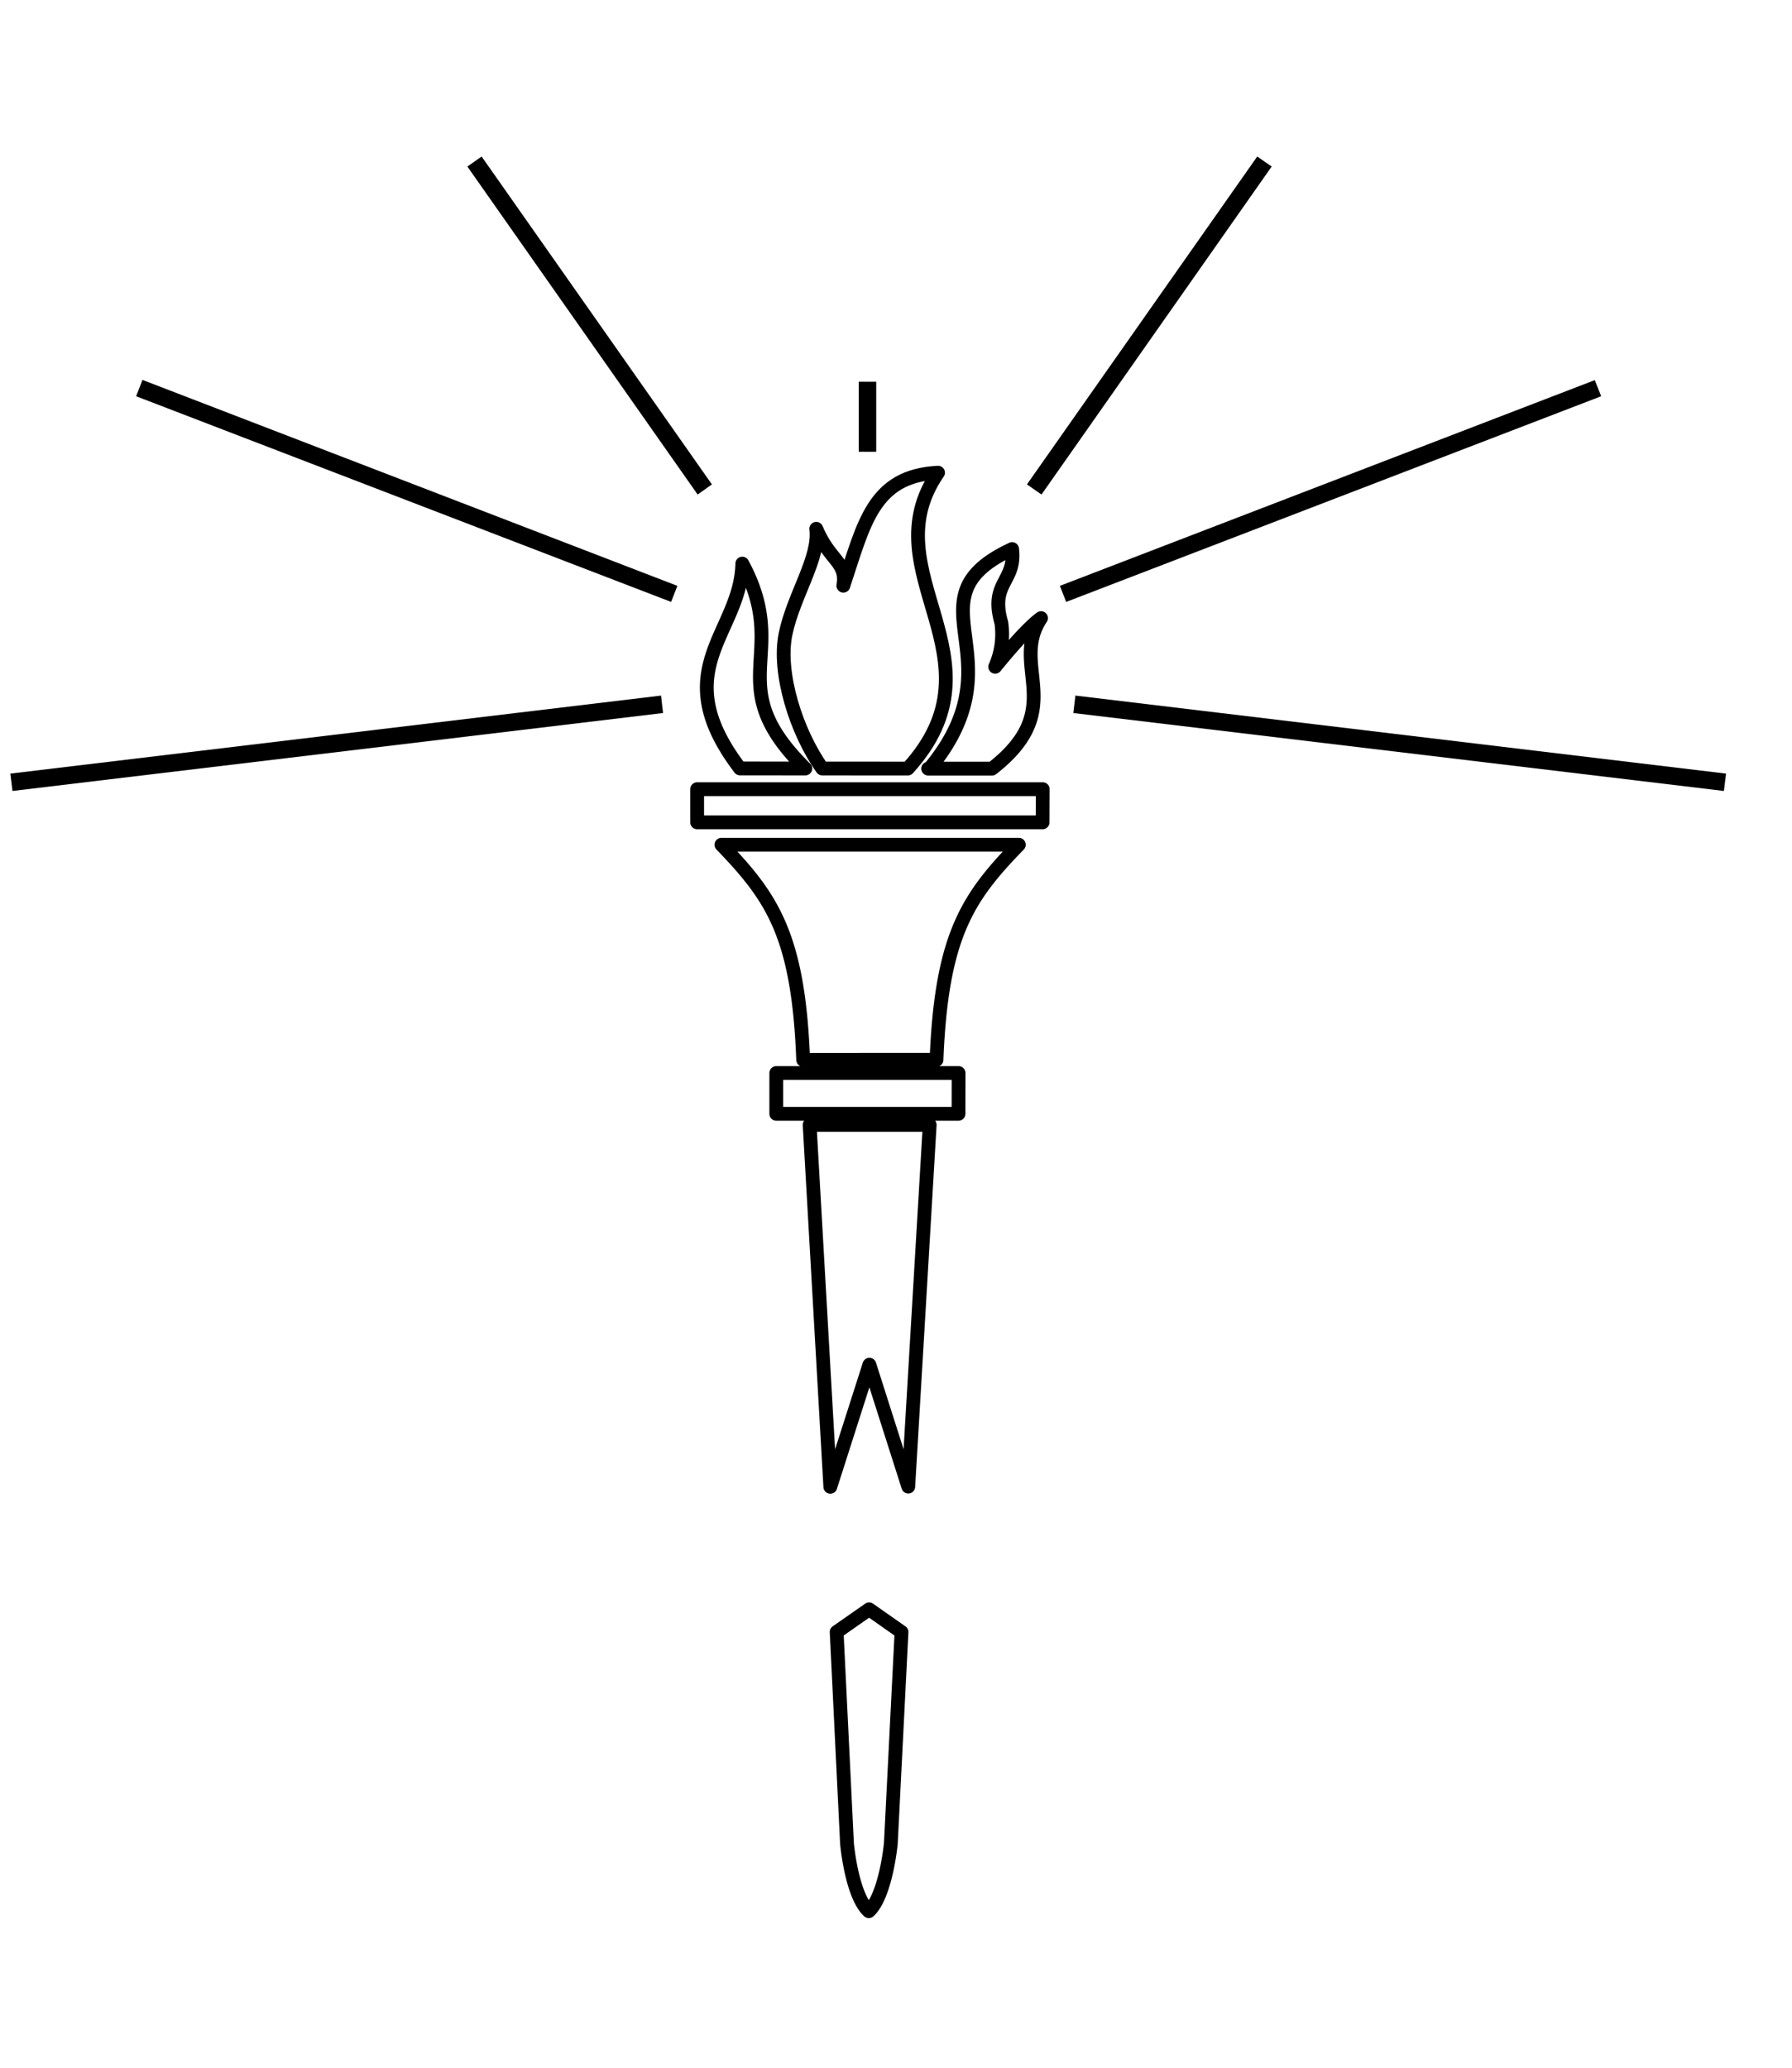 <svg xmlns="http://www.w3.org/2000/svg" width="260" height="300"><path d="M184.51 24.16l-33.4 47.59-2.11-1.47 33.41-47.57zM232.31 57.49l-77.62 29.84-.91-2.33 77.61-29.85zM250.12 114.76l-94.39-11.31.3-2.53 94.4 11.32z"/><path d="M107.36 111.49a.47.47 0 01-.06-.09c-10.81-14.28.18-19.53.4-29.63 7.16 13.28-3.33 17.41 9.14 29.73z" fill="none" stroke="#000" stroke-linecap="round" stroke-linejoin="round" stroke-width="2"/><path d="M119.3 111.5c-3.8-5.36-6.47-13.9-5.33-19.49s5-11.07 4.46-15.29c2 4.75 4.51 4.76 3.93 8.26 3-9 4.31-15.94 13.74-16.4-10 14.49 10.24 26.86-4.39 42.93z" fill="none" stroke="#000" stroke-linecap="round" stroke-linejoin="round" stroke-width="2"/><path d="M134.85 111.52c13.47-16.25-3.67-24.58 12-31.86.57 4.8-3.26 4.8-1.57 10.68a11.62 11.62 0 01-.89 6.4c1.59-1.95 4.68-5.63 6.65-7.06-4.65 7 4.09 13.13-7.11 21.84h-9.26M135.88 153.76c.71-18.11 4.59-23.62 11.94-31.2h-43.15c7.31 7.58 11.18 13.1 11.86 31.21zM126.14 198l5.64 17.69 3.11-52.48h-17.42l3 52.51zM126.06 277.29c2.48-2.31 3.19-9.82 3.19-9.82l1.55-30.68-4.7-3.3-4.71 3.29 1.5 30.69s.66 7.49 3.16 9.82zM151.27 119.31h-50.12v-4.81h50.14zM139.07 161.6h-26.44v-5.92h26.45z" fill="none" stroke="#000" stroke-linecap="round" stroke-linejoin="round" stroke-width="2"/><path d="M1.81 114.76l94.39-11.31-.29-2.53L1.5 112.24zM19.75 57.49l77.62 29.84.91-2.33-77.61-29.88zM67.81 24.16l33.41 47.59 2.07-1.47-33.41-47.57zM124.59 55.38v10.17h2.54V55.38z"/></svg>